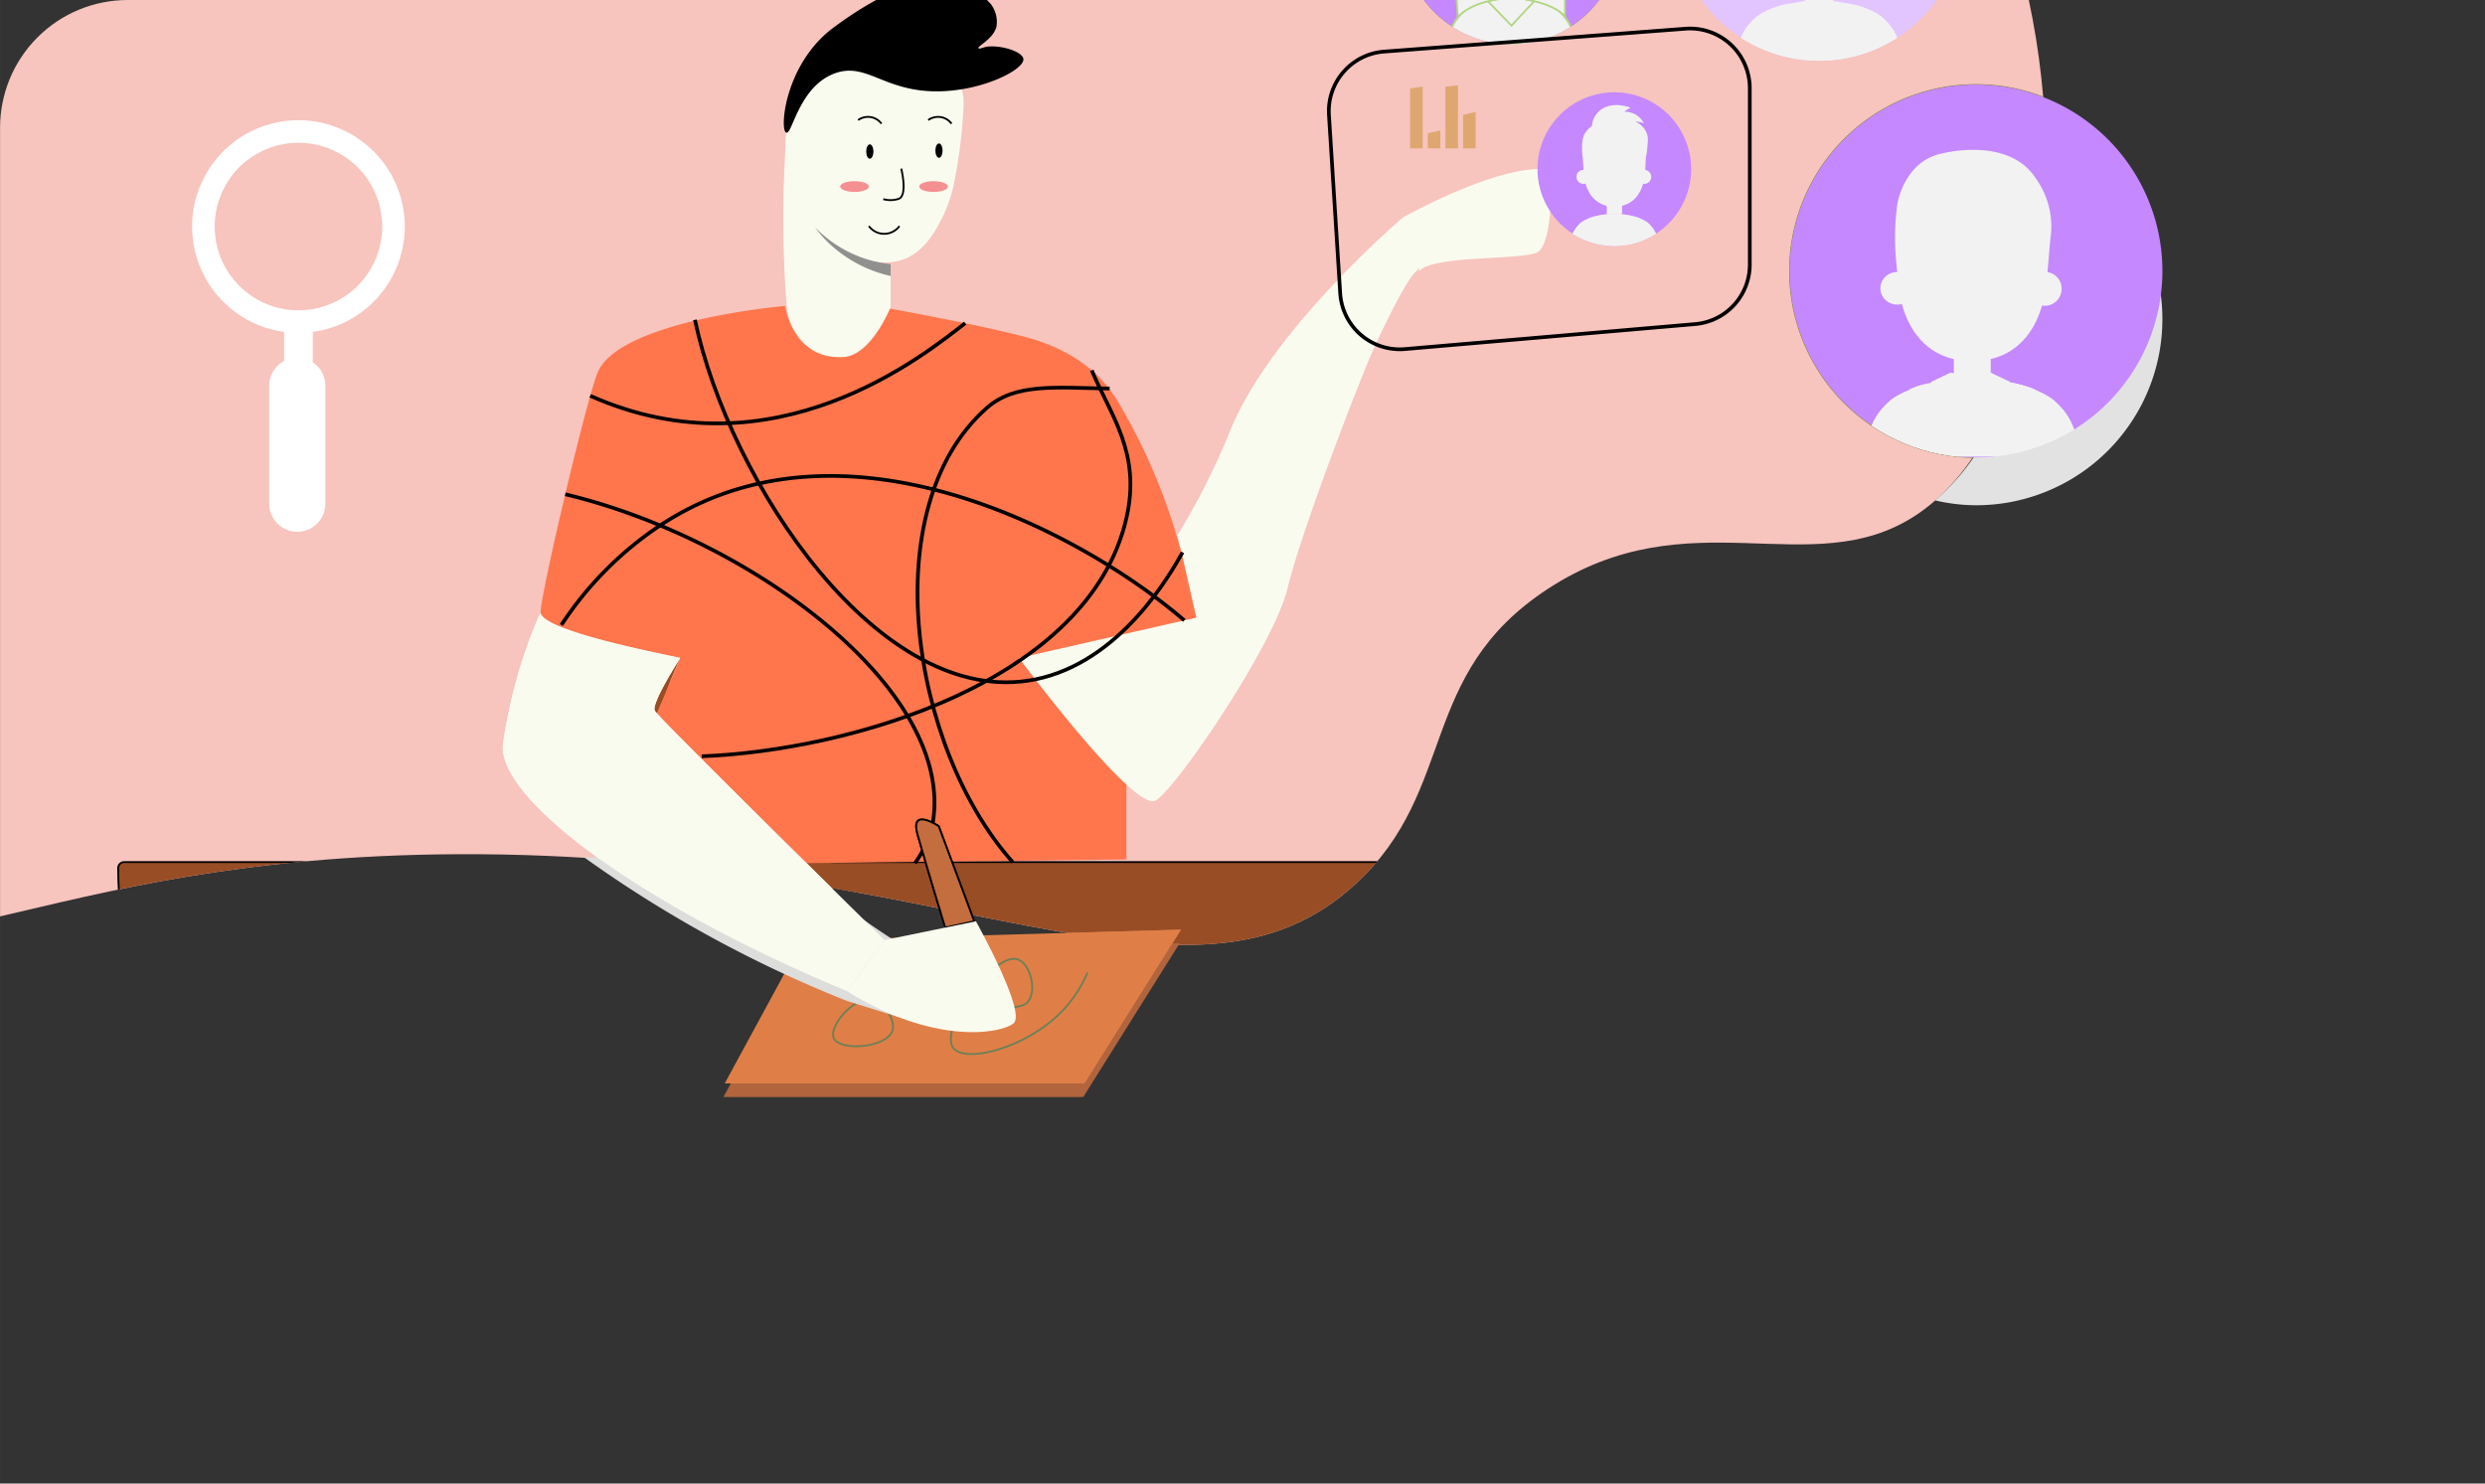 <svg xmlns="http://www.w3.org/2000/svg" xmlns:xlink="http://www.w3.org/1999/xlink" width="67.67mm" height="40.4mm" viewBox="0 0 191.82 114.52">
  <rect x="0" y="0" width="191.82" height="114.52" fill="#333333" stroke="none"/>
  <defs>
    <style>
      .cls-1, .cls-12, .cls-16, .cls-18, .cls-25 {
        fill: none;
      }

      .cls-2 {
        fill: #c588ff;
      }

      .cls-20, .cls-3 {
        fill: #b99552;
      }

      .cls-25, .cls-3 {
        stroke: #7a8637;
        stroke-width: 0.071px;
      }

      .cls-12, .cls-16, .cls-18, .cls-25, .cls-3, .cls-30, .cls-31, .cls-32, .cls-35, .cls-9 {
        stroke-miterlimit: 10;
      }

      .cls-4 {
        fill: #e2c4ff;
      }

      .cls-5 {
        isolation: isolate;
      }

      .cls-6 {
        fill: #fff;
      }

      .cls-7 {
        clip-path: url(#clip-path);
      }

      .cls-8 {
        fill: #f7c4be;
      }

      .cls-13, .cls-9 {
        fill: #984d25;
      }

      .cls-16, .cls-18, .cls-35, .cls-9 {
        stroke: #000;
      }

      .cls-12, .cls-18, .cls-30, .cls-31, .cls-32, .cls-35, .cls-9 {
        stroke-width: 0.142px;
      }

      .cls-10 {
        fill: #df7f47;
      }

      .cls-11 {
        fill: #b2643d;
      }

      .cls-12 {
        stroke: #6c7f57;
      }

      .cls-14 {
        fill: #fafbef;
      }

      .cls-15 {
        fill: #90908f;
      }

      .cls-16 {
        stroke-width: 0.285px;
      }

      .cls-17 {
        fill: #ff764d;
      }

      .cls-19 {
        fill: #f49092;
      }

      .cls-21 {
        clip-path: url(#clip-path-2);
      }

      .cls-22, .cls-23, .cls-30, .cls-31 {
        fill: #f2f2f2;
      }

      .cls-23, .cls-24, .cls-31 {
        mix-blend-mode: multiply;
      }

      .cls-26 {
        clip-path: url(#clip-path-3);
      }

      .cls-27 {
        clip-path: url(#clip-path-4);
      }

      .cls-28 {
        fill: #6d8237;
      }

      .cls-29 {
        clip-path: url(#clip-path-5);
      }

      .cls-30, .cls-31 {
        stroke: #b2d682;
      }

      .cls-32, .cls-33 {
        fill: #dfa770;
      }

      .cls-32 {
        stroke: #dfa770;
      }

      .cls-34 {
        fill: #b6673d;
      }

      .cls-35 {
        fill: #c46d3e;
      }

      .cls-36 {
        fill: #dddddc;
      }

      .cls-37 {
        fill: #e2e2e2;
      }

      .cls-38 {
        clip-path: url(#clip-path-6);
      }

      .cls-39 {
        clip-path: url(#clip-path-7);
      }

      .cls-40 {
        fill: #f8eee4;
      }

      .cls-41 {
        fill: #f79647;
      }

      .cls-42 {
        fill: #125661;
      }

      .cls-43 {
        fill: #2f5a61;
      }

      .cls-44 {
        fill: #233862;
      }

      .cls-45 {
        fill: #72cde0;
      }

      .cls-46 {
        fill: #1c97ac;
      }

      .cls-47 {
        fill: #2bc1de;
      }
    </style>
    <clipPath id="clip-path">
      <path class="cls-1" d="M147.865,39.79c-8.09,5.3-17.45-1.51-28.42,5.69-10.08,6.61-6.9,15.46-14.78,22.73-12.9,11.91-31.5-2.45-69.35-2.27-16.71.08-27.27,2.95-35.31,4.8V9.86A9.854,9.854,0,0,1,9.865,0h146.74C160.005,15.84,156.845,33.9,147.865,39.79Z"/>
    </clipPath>
    <clipPath id="clip-path-2">
      <path class="cls-3" d="M138.143,20.921a14.388,14.388,0,1,0,14.388-14.389A14.388,14.388,0,0,0,138.143,20.921Z"/>
    </clipPath>
    <clipPath id="clip-path-3">
      <path class="cls-4" d="M129.274-6.455A11.143,11.143,0,0,0,140.417,4.688,11.143,11.143,0,0,0,151.56-6.455a11.143,11.143,0,0,0-11.143-11.143A11.143,11.143,0,0,0,129.274-6.455Z"/>
    </clipPath>
    <clipPath id="clip-path-4">
      <path class="cls-2" d="M118.682,13.055a5.93,5.93,0,1,0,5.93-5.93A5.93,5.93,0,0,0,118.682,13.055Z"/>
    </clipPath>
    <clipPath id="clip-path-5">
      <path class="cls-2" d="M108.244-5.032a8.428,8.428,0,0,0,8.429,8.428,8.428,8.428,0,0,0,8.428-8.428,8.428,8.428,0,0,0-8.428-8.429A8.429,8.429,0,0,0,108.244-5.032Z"/>
    </clipPath>
    <clipPath id="clip-path-6">
      <path class="cls-2" d="M138.143,20.921a14.388,14.388,0,1,0,14.388-14.389A14.388,14.388,0,0,0,138.143,20.921Z"/>
    </clipPath>
    <clipPath id="clip-path-7">
      <path class="cls-1" d="M165.41-103.398c-2.89,8.59-14.33,10.31-34.86,18.19-31.54,12.12-30.94,18.2-50.02,24.76-5.89,2.03-47.26,15.6-80.53-.87v-59.18a9.861,9.861,0,0,1,9.86-9.86H153.84C160.61-123.008,168.38-112.198,165.41-103.398Z"/>
    </clipPath>
  </defs>
  <title>cards</title>
  <g class="cls-5">
    <g id="Layer_1" data-name="Layer 1">
      <g>
        <path class="cls-6" d="M11.616,63.725a2.82,2.82,0,0,1-2,.54,1.193,1.193,0,0,0,.12-.22.249.249,0,0,0,.04-.07q1.095-1.965,2.3-3.89a.606.606,0,0,1,.07-.1,1.738,1.738,0,0,1,.11-.18A2.841,2.841,0,0,1,11.616,63.725Z"/>
        <g class="cls-7">
          <g>
            <rect class="cls-8" x="-35.17" y="-28.444" width="229.509" height="122.583" rx="61.291" transform="translate(159.169 65.695) rotate(-180)"/>
            <path class="cls-9" d="M9.123,67.009c0,.759.031,1.512.093,2.255A27.145,27.145,0,0,0,31.368,93.701c.141.025.284.05.425.073a27.258,27.258,0,0,0,4.459.365h86.513a27.11,27.11,0,0,0,27.13-27.13.462.462,0,0,0-.124-.315l-.01-.012a.461.461,0,0,0-.326-.135H9.586a.462.462,0,0,0-.463.463Z"/>
            <rect class="cls-10" x="85.601" y="74.098" width="23.638" height="14.83" transform="translate(194.841 163.027) rotate(-180)"/>
            <polygon class="cls-11" points="83.618 84.684 55.843 84.684 61.844 73.642 91.058 72.813 83.618 84.684"/>
            <polygon class="cls-10" points="83.715 83.636 55.94 83.636 61.941 72.594 91.155 71.765 83.715 83.636"/>
            <path class="cls-12" d="M83.951,75.068a9.813,9.813,0,0,1-1.965,2.987c-2.792,2.884-7.524,4.054-8.41,2.83-1.09-1.507,3.11-7.372,4.952-6.838.936.271,1.535,2.274.865,3.223-.277.392-.963.875-6.838.157-3.78-.462-5.063-.853-6.445,0-1.146.708-2.073,2.094-1.729,2.751.507.968,3.959.705,4.48-.55.439-1.058-1.129-3.001-3.93-4.716"/>
            <g>
              <path class="cls-13" d="M65.993,76.6l2.904-3.941a29.125,29.125,0,0,0-4.753-6.053C59.424,61.94,52.381,56.321,51.321,55.147a1.556,1.556,0,0,1-.158-.187c-.307-.545,1.289-4.072,1.353-4.172h0c-.83-.207-10.786-2.074-10.786-3.526-.437.989-.382,2.465-.913,4.162a40.435,40.435,0,0,0-1.374,6.093C38.97,61.602,49.569,69.751,65.993,76.6"/>
              <path class="cls-14" d="M73.191,5.126a3.925,3.925,0,0,1,1.188,3.016,38.492,38.492,0,0,1-.652,5.565,10.8,10.8,0,0,1-.971,3.051c-.524,1.03-1.398,2.751-3.19,3.328a4.993,4.993,0,0,1-2.635,0,7.555,7.555,0,0,1-4.022-2.08,8.485,8.485,0,0,1-2.08-5.27,9.672,9.672,0,0,1,.555-5.547,7.44,7.44,0,0,1,3.883-4.16c3.053-1.19,6.269.523,7.905,2.08Z"/>
              <path class="cls-14" d="M60.736,9.899c-.199,2.557-.305,5.33-.261,8.29.029,1.961.122,3.833.261,5.607.313,2.424,2.539,4.264,4.603,3.75,2.047-.51,3.41-3.75,3.41-3.75V20.933a9.159,9.159,0,0,1-4.476-2.46,7.981,7.981,0,0,1-.772-.923C62.06,16.049,60.855,13.67,60.736,9.899Z"/>
              <path class="cls-15" d="M62.923,17.55a8.861,8.861,0,0,0,.857,1.025,10.168,10.168,0,0,0,4.969,2.731v-.917A9.46,9.46,0,0,1,62.923,17.55Z"/>
              <path class="cls-16" d="M55.005,45.189s-1.659,5.808-2.489,5.6"/>
              <path class="cls-14" d="M78.651,50.789s5.092,6.87,8.297,9.778c1.037.942,1.877,1.468,2.282,1.215,1.659-1.037,9.126-12.03,10.163-16.386s5.6-16.178,6.637-18.46,2.696-5.6,3.319-6.015-1.037-4.148-1.037-4.148-10.298,8.73-13.409,16.612a54.099,54.099,0,0,1-4.013,7.923c.614,2.676,1.451,6.37,1.451,6.37Z"/>
              <path class="cls-14" d="M108.311,16.773s6.637-3.733,10.578-3.733,4.771-.415,4.771-.415,1.037,1.452-3.941,2.489c0,0,0,3.733-1.037,4.356s-8.089.207-9.126,1.452"/>
              <path class="cls-14" d="M65.376,76.508l2.904-3.941s-2.537-2.495-5.691-5.613c-4.721-4.667-10.825-10.725-11.885-11.899a1.556,1.556,0,0,1-.158-.187c-.307-.545,1.904-3.978,1.968-4.078l.002-.002c-.83-.207-10.786-2.074-10.786-3.526a38.468,38.468,0,0,0-1.53,4.071,40.435,40.435,0,0,0-1.374,6.093c-.474,4.084,10.124,12.233,26.549,19.082"/>
              <path class="cls-17" d="M52.517,50.789l-.002.002L50.704,55.055c1.06,1.174,6.838,6.906,11.559,11.573l24.685-.283v-5.779c-3.205-2.908-8.297-9.778-8.297-9.778l13.689-3.111s-.444-1.983-1.058-4.659a45.601,45.601,0,0,0-4.502-11.18c-.622-1.037-2.083-4.402-7.821-5.875-3.468-.891-8.813-1.873-10.265-2.139h0s-1.446,3.593-3.526,3.733c-4.012.272-4.563-3.941-4.563-3.941s-12.575,1.071-14.435,5.051c-.785,1.681-4.44,17.142-4.44,18.594S51.687,50.581,52.517,50.789Z"/>
              <path class="cls-14" d="M65.376,76.508l2.904-3.941,7.052-1.452s3.941,7.052,2.904,7.882S72.014,80.657,65.376,76.508Z"/>
              <path class="cls-18" d="M69.568,13.014s.555,2.219-.277,2.358a2.072,2.072,0,0,1-1.109,0"/>
              <ellipse cx="72.48" cy="11.627" rx="0.277" ry="0.555"/>
              <ellipse cx="67.141" cy="11.697" rx="0.277" ry="0.555"/>
              <path class="cls-18" d="M69.429,17.452a1.462,1.462,0,0,1-2.358,0"/>
              <path class="cls-18" d="M73.451,9.547a1.297,1.297,0,0,0-1.803-.277"/>
              <path class="cls-18" d="M68.042,9.547a1.297,1.297,0,0,0-1.803-.277"/>
              <ellipse class="cls-19" cx="72.064" cy="14.401" rx="1.109" ry="0.416"/>
              <ellipse class="cls-19" cx="65.962" cy="14.401" rx="1.109" ry="0.416"/>
              <path d="M64.437,5.664c2.422-.884,3.752,1.349,7.766,1.387,3.546.033,6.875-1.669,6.795-2.496-.05-.516-1.462-1.027-2.635-.971-.432.021-.755.245-.832.139-.114-.158,1.133-.689,1.387-1.664A2.271,2.271,0,0,0,76.464.292a6.164,6.164,0,0,0-3.334-1.885s-2.957-.589-8.693,3.651c-.181.134-.406.298-.693.555-3.211,2.86-3.559,7.436-3.051,7.627C61.156,10.415,61.668,6.675,64.437,5.664Z"/>
              <path class="cls-16" d="M70.628,66.628a8.026,8.026,0,0,0,1.385-3.187C73.65,53.262,58.022,41.589,43.632,38.155"/>
              <path class="cls-16" d="M91.415,47.887c-7.769-6.685-26.348-16.759-40.558-7.262a26.963,26.963,0,0,0-7.527,7.625"/>
              <path class="cls-16" d="M85.651,29.992c-4.189-.056-7.273-.448-9.489,1.508-8.694,7.675-5.86,26.213,2.005,35.048"/>
              <path class="cls-16" d="M53.641,24.688c2.636,12.49,14.295,30.149,26.255,27.76,6.61-1.32,10.481-8.199,11.387-9.809"/>
              <path class="cls-16" d="M45.562,30.553c14.221,6.332,25.873-3.23,28.943-5.609"/>
              <path class="cls-16" d="M54.163,58.381c11.453-.442,29.883-5.747,32.785-18.377,1.164-5.068-1.231-7.947-2.674-11.416"/>
            </g>
            <g>
              <path class="cls-20" d="M138.143,20.921a14.388,14.388,0,1,0,14.388-14.389A14.388,14.388,0,0,0,138.143,20.921Z"/>
              <g class="cls-21">
                <g>
                  <rect class="cls-22" x="150.818" y="27.655" width="2.831" height="1.683"/>
                  <path class="cls-23" d="M151.856,29.113a1.489,1.489,0,0,0,1.166-1.214.589.589,0,0,0-.024-.245h.651v1.683H150.818v-.211A1.915,1.915,0,0,0,151.856,29.113Z"/>
                  <g>
                    <ellipse class="cls-22" cx="146.453" cy="22.254" rx="1.305" ry="1.26"/>
                    <g class="cls-24">
                      <path class="cls-22" d="M146.284,21.552a.524.524,0,0,0-.087-.003.721.721,0,0,0-.232.046.562.562,0,0,0-.277.212c-.018.028-.032.06-.049.091-.012.032-.021.066-.03.101l-.011.105c0,.035.002.069.004.103a.862.862,0,0,0,.042.197.831.831,0,0,0,.081.177.647.647,0,0,0,.245.243.514.514,0,0,0,.125.052.643.643,0,0,0,.103.017c.056.002.087 0.0.087 0s-.029-.011-.08-.033c-.026-.01-.053-.028-.085-.044a.786.786,0,0,1-.096-.072.59.59,0,0,1-.092-.102.777.777,0,0,1-.077-.132,1.04,1.04,0,0,1-.055-.154.761.761,0,0,1-.029-.168l-.007-.083.007-.079c.006-.024.011-.05.016-.075.011-.023.017-.047.029-.068a.564.564,0,0,1,.193-.203,1.226,1.226,0,0,1,.194-.099C146.253,21.562,146.284,21.552,146.284,21.552Z"/>
                    </g>
                    <path class="cls-23" d="M146.116,22.316a.213.213,0,1,0,.211-.244A.229.229,0,0,0,146.116,22.316Z"/>
                  </g>
                  <g>
                    <path class="cls-22" d="M159.139,22.254a1.305,1.305,0,1,1-1.304-1.26A1.284,1.284,0,0,1,159.139,22.254Z"/>
                    <g class="cls-24">
                      <path class="cls-22" d="M158.003,21.552a.548.548,0,0,1,.088-.003.724.724,0,0,1,.23.046.56.56,0,0,1,.277.212,1.014,1.014,0,0,1,.049.091c.011.032.021.066.03.101l.01.105c0,.035-.002.069-.004.103a.883.883,0,0,1-.041.197.87.87,0,0,1-.08.177.657.657,0,0,1-.246.243.519.519,0,0,1-.126.052.627.627,0,0,1-.101.017c-.057.002-.088 0-.088 0s.029-.011.079-.033c.026-.01.053-.028.085-.044a.82.82,0,0,0,.096-.072.706.706,0,0,0,.168-.234.998.998,0,0,0,.057-.154.786.786,0,0,0,.029-.168l.006-.083-.006-.079c-.006-.024-.011-.05-.017-.075a.64.64,0,0,0-.029-.068.564.564,0,0,0-.193-.203,1.164,1.164,0,0,0-.195-.099C158.034,21.562,158.003,21.552,158.003,21.552Z"/>
                    </g>
                    <path class="cls-23" d="M158.171,22.316a.214.214,0,1,1-.212-.244A.229.229,0,0,1,158.171,22.316Z"/>
                  </g>
                  <path class="cls-22" d="M146.453,20.592c0,4.282,2.008,7.287,5.78,7.287,3.771,0,5.78-3.006,5.78-7.287,0-4.281-2.085-7.752-5.857-7.752C148.385,12.84,146.453,16.311,146.453,20.592Z"/>
                  <path class="cls-22" d="M153.591,29.269s3.59.474,4.881,1.591c1.316,1.138,1.705,2.122,2.178,4.37H143.816c.474-2.248.862-3.233,2.178-4.37,1.291-1.117,4.881-1.591,4.881-1.591Z"/>
                  <path class="cls-22" d="M154.676,29.454a8.452,8.452,0,0,1,3.796,1.407c1.316,1.138,1.705,2.122,2.178,4.37H143.816c.474-2.248.856-3.24,2.178-4.37a9.356,9.356,0,0,1,3.542-1.355l1.339-.236h2.716Z"/>
                  <g>
                    <path class="cls-22" d="M152.905,31.455a.227.227,0,0,0-.048-.048.66.66,0,0,1,.048.048l.463,3.776H151.097l.463-3.776-.313-1.298a.582.582,0,0,1-.03-.615.679.679,0,0,1,.423-.315,3.38,3.38,0,0,1,.862-.03.748.748,0,0,1,.667.246.57.57,0,0,1,.048.714Z"/>
                    <path class="cls-23" d="M152.957,31.254s-.941-.44-1.393.201a1.498,1.498,0,0,1,1.344,0Z"/>
                  </g>
                  <path class="cls-22" d="M154.676,29.454a8.452,8.452,0,0,1,3.796,1.407c1.316,1.138,1.705,2.122,2.178,4.37H143.816c.474-2.248.856-3.24,2.178-4.37a9.356,9.356,0,0,1,3.542-1.355l2.698,5.572Z"/>
                  <path class="cls-22" d="M154.642,29.492,152.233,35.077l2.561-1.656-.576-.989,2.865-2.367A8.24,8.24,0,0,0,154.642,29.492Z"/>
                  <path class="cls-22" d="M149.536,29.505l2.697,5.572-2.562-1.656.577-.989L147.381,30.065A5.976,5.976,0,0,1,149.536,29.505Z"/>
                  <polygon class="cls-23" points="155.18 29.502 153.011 31.012 153.193 30.257 155.18 29.502"/>
                  <polygon class="cls-23" points="149.081 29.528 151.456 31.044 151.249 30.163 149.081 29.528"/>
                  <g>
                    <polygon class="cls-22" points="153.649 28.77 155.18 29.502 153.368 30.584 152.101 29.185 153.649 28.77"/>
                    <path class="cls-23" d="M153.671,29.308a1.106,1.106,0,0,0-.801-.329l.779-.209,1.531.731-1.368.817A.813.813,0,0,0,153.671,29.308Z"/>
                  </g>
                  <g>
                    <polygon class="cls-22" points="150.582 28.77 149.051 29.502 150.862 30.584 152.129 29.185 150.582 28.77"/>
                    <path class="cls-23" d="M150.56,29.308a1.101,1.101,0,0,1,.801-.329l-.779-.209-1.53.731,1.366.817A.815.815,0,0,1,150.56,29.308Z"/>
                  </g>
                  <path class="cls-22" d="M157.995,21.635l-.585.585-.113-4.714a2.493,2.493,0,0,0-2.639-2.448,6.629,6.629,0,0,1-4.852.192,2.315,2.315,0,0,0-2.717,2.141l.019,4.925L146.487,21.549l-.034-.64a19.115,19.115,0,0,1,0-5.129s.489-3.378,3.543-3.952c0,0,4.986-1.283,7.088,1.856a6.362,6.362,0,0,1,1.181,4.804Z"/>
                </g>
              </g>
              <path class="cls-25" d="M138.143,20.921a14.388,14.388,0,1,0,14.388-14.389A14.388,14.388,0,0,0,138.143,20.921Z"/>
            </g>
            <g>
              <path class="cls-4" d="M129.274-6.455A11.143,11.143,0,0,0,140.417,4.688,11.143,11.143,0,0,0,151.56-6.455a11.143,11.143,0,0,0-11.143-11.143A11.143,11.143,0,0,0,129.274-6.455Z"/>
              <g class="cls-26">
                <g>
                  <rect class="cls-22" x="139.321" y="-1.179" width="2.192" height="1.304"/>
                  <path class="cls-22" d="M141.47.07s2.779.367,3.779,1.233c1.019.881,1.32,1.643,1.687,3.385H133.898c.367-1.742.668-2.504,1.687-3.385 1-.865,3.78-1.233,3.78-1.233Z"/>
                  <path class="cls-22" d="M142.538.26A5.719,5.719,0,0,1,145.249,1.303c1.019.881,1.32,1.643,1.687,3.385H133.898c.367-1.742.668-2.504,1.687-3.385A5.694,5.694,0,0,1,138.289.262l2.128,2.117Z"/>
                </g>
              </g>
            </g>
            <g>
              <path class="cls-2" d="M118.682,13.055a5.93,5.93,0,1,0,5.93-5.93A5.93,5.93,0,0,0,118.682,13.055Z"/>
              <g class="cls-27">
                <g>
                  <rect class="cls-22" x="124.029" y="15.863" width="1.167" height="0.693"/>
                  <path class="cls-23" d="M125.128,16.38a.793.793,0,0,0-.51-.23c-.166-.013-.451.023-.54-.15a.198.198,0,0,0-.05-.064v-.074h1.167v.599A.605.605,0,0,0,125.128,16.38Z"/>
                  <g>
                    <path class="cls-22" d="M121.692,13.636a.538.538,0,1,0,.538-.519A.529.529,0,0,0,121.692,13.636Z"/>
                    <g class="cls-24">
                      <path class="cls-22" d="M122.161,13.347a.21.21,0,0,0-.036-.001.299.299,0,0,0-.095.019.236.236,0,0,0-.115.088c-.008.011-.013.024-.02.037-.005.013-.009.027-.013.041l-.004.043c-0.0.014.001.029.001.043a.395.395,0,0,0,.017.081.336.336,0,0,0,.033.073.268.268,0,0,0,.101.1.228.228,0,0,0,.052.021.304.304,0,0,0,.042.007c.023.001.036 0.0.036 0l-.033-.014c-.01-.004-.021-.012-.035-.018a.273.273,0,0,1-.039-.03.257.257,0,0,1-.038-.042.348.348,0,0,1-.032-.054.427.427,0,0,1-.023-.064.289.289,0,0,1-.012-.069l-.003-.034.002-.033.007-.031a.241.241,0,0,1,.012-.029.231.231,0,0,1,.08-.083.511.511,0,0,1,.08-.041C122.148,13.351,122.161,13.347,122.161,13.347Z"/>
                    </g>
                    <path class="cls-23" d="M122.091,13.662a.088.088,0,1,0,.174,0,.088.088,0,1,0-.174,0Z"/>
                  </g>
                  <g>
                    <path class="cls-22" d="M127.459,13.636a.538.538,0,1,1-.538-.519A.529.529,0,0,1,127.459,13.636Z"/>
                    <g class="cls-24">
                      <path class="cls-22" d="M126.99,13.347a.214.214,0,0,1,.036-.001.302.302,0,0,1,.095.019.236.236,0,0,1,.114.088.36.36,0,0,1,.02.037c.005.013.009.027.013.041l.004.043c0,.014-.001.029-.002.043a.384.384,0,0,1-.017.081.361.361,0,0,1-.033.073.271.271,0,0,1-.101.1.236.236,0,0,1-.052.021.326.326,0,0,1-.042.007c-.023.001-.036 0-.036 0l.033-.014c.01-.004.022-.012.035-.018a.303.303,0,0,0,.039-.03.291.291,0,0,0,.038-.042.323.323,0,0,0,.032-.054.469.469,0,0,0,.023-.064.317.317,0,0,0,.012-.069l.003-.034-.002-.033-.007-.031c-.004-.01-.007-.02-.012-.029a.235.235,0,0,0-.08-.083.49.49,0,0,0-.08-.041C127.003,13.351,126.99,13.347,126.99,13.347Z"/>
                    </g>
                    <path class="cls-23" d="M127.059,13.662a.088.088,0,1,1-.087-.101A.094.094,0,0,1,127.059,13.662Z"/>
                  </g>
                  <path class="cls-22" d="M122.23,12.951c0,1.765.828,3.003,2.382,3.003s2.383-1.239,2.383-3.003-.86-3.195-2.414-3.195S122.23,11.187,122.23,12.951Z"/>
                  <path class="cls-22" d="M125.172,16.527a5.24,5.24,0,0,1,2.011.656,2.699,2.699,0,0,1,.898,1.801h-6.938a2.695,2.695,0,0,1,.898-1.801,5.236,5.236,0,0,1,2.011-.656Z"/>
                  <path class="cls-22" d="M123.479,16.63a3.029,3.029,0,0,0-1.438.554,2.695,2.695,0,0,0-.898,1.801h6.938a2.699,2.699,0,0,0-.898-1.801,3.047,3.047,0,0,0-1.442-.555,1.137,1.137,0,1,1-2.262.001Z"/>
                  <path class="cls-22" d="M125.553,16.591a.181.181,0,0,0-.001.066,1.056,1.056,0,0,1-.195.756.996.996,0,0,1-.796.281h-.009a.96.96,0,0,1-.642-.251,1.156,1.156,0,0,1-.244-.853l-.379.067a1.38,1.38,0,0,0,.358,1.055,1.33,1.33,0,0,0,.902.359c.015,0,.021-0.0.03,0a1.339,1.339,0,0,0,1.068-.414,1.396,1.396,0,0,0,.287-1.001Z"/>
                  <path class="cls-22" d="M127.059,11.981l-.086,1.44-.21.059c.185-2.324-1.04-2.857-1.04-2.857l-.342-1.455a1.708,1.708,0,0,1,1.504.83S127.273,10.392,127.059,11.981Z"/>
                  <path class="cls-22" d="M127.048,12.167s.01-.045.024-.125c.012-.08.034-.193.051-.33.018-.137.036-.297.051-.468.007-.086.016-.174.02-.264l.008-.136.002-.034c.001-.028-0-.027-0-.042l-.002-.069a1.325,1.325,0,0,0-.048-.289.777.777,0,0,0-.045-.135,1.02,1.02,0,0,0-.057-.126,1.308,1.308,0,0,0-.136-.22,1.37,1.37,0,0,0-.149-.175,1.74,1.74,0,0,0-.261-.217.874.874,0,0,0-.11-.065s.033.033.086.093a2.549,2.549,0,0,1,.202.259,2.125,2.125,0,0,1,.114.182,1.774,1.774,0,0,1,.103.213,1.432,1.432,0,0,1,.077.237.759.759,0,0,1,.024.123.795.795,0,0,1,.012.128l.004.069c0.0.008.002.031.001.026l-.001.034-.005.136c-.004.09-.003.179-.004.265-.001.172.001.333.007.471.004.138.016.253.02.333C127.042,12.121,127.048,12.167,127.048,12.167Z"/>
                  <path class="cls-22" d="M122.183,12.263l.086,1.44.21.059c-.213-3.1.942-3.152.942-3.152l.44-1.159a1.708,1.708,0,0,0-1.505.831S121.969,10.675,122.183,12.263Z"/>
                  <path class="cls-22" d="M125.707,10.615a3.573,3.573,0,0,0-2.718.178l-.105-1.064s.27-2.077,2.981-1.415a1.99,1.99,0,0,0-.484.315,1.618,1.618,0,0,1,1.504.878,2.61,2.61,0,0,0-1.273-.084S126.464,9.984,125.707,10.615Z"/>
                  <path class="cls-22" d="M122.885,9.729a1.573,1.573,0,0,1,.053-.153,2.112,2.112,0,0,1,.187-.374,2.618,2.618,0,0,1,.157-.226,2.08,2.08,0,0,1,.212-.217,1.827,1.827,0,0,1,.258-.192,1.226,1.226,0,0,1,.146-.077.931.931,0,0,1,.152-.068,1.909,1.909,0,0,1,.32-.094,2.15,2.15,0,0,1,.323-.05c.107-.004.21-.021.309-.019.099.004.192.006.28.007.174.002.319.028.422.035.102.01.162.013.162.013s-.056-.019-.155-.049l-.18-.052a1.273,1.273,0,0,0-.237-.054c-.088-.014-.185-.028-.287-.041a2.914,2.914,0,0,0-.325-.006,1.828,1.828,0,0,0-.349.038,2.046,2.046,0,0,0-.352.097,1.072,1.072,0,0,0-.167.078,1.388,1.388,0,0,0-.16.089,1.661,1.661,0,0,0-.275.226,1.696,1.696,0,0,0-.211.254,1.834,1.834,0,0,0-.14.258,1.496,1.496,0,0,0-.084.231c-.019.071-.034.132-.043.183A.899.899,0,0,0,122.885,9.729Z"/>
                </g>
              </g>
            </g>
            <g>
              <path class="cls-28" d="M108.244-5.033a8.429,8.429,0,0,0,8.429,8.429,8.428,8.428,0,0,0,8.428-8.429,8.428,8.428,0,0,0-8.428-8.428A8.428,8.428,0,0,0,108.244-5.033Z"/>
              <g>
                <path class="cls-2" d="M108.244-5.032a8.428,8.428,0,0,0,8.429,8.428,8.428,8.428,0,0,0,8.428-8.428,8.428,8.428,0,0,0-8.428-8.429A8.429,8.429,0,0,0,108.244-5.032Z"/>
                <g class="cls-29">
                  <g>
                    <rect class="cls-30" x="115.844" y="-1.042" width="1.658" height="0.986"/>
                    <path class="cls-31" d="M117.407-.305a1.126,1.126,0,0,0-.725-.327c-.237-.018-.641.033-.767-.214a.277.277,0,0,0-.071-.09v-.105h1.658v.852A.87.87,0,0,0,117.407-.305Z"/>
                    <path class="cls-30" d="M117.468-.097a7.448,7.448,0,0,1,2.859.932,3.835,3.835,0,0,1,1.276,2.561h-9.861a3.836,3.836,0,0,1,1.275-2.561,7.451,7.451,0,0,1,2.859-.932Z"/>
                    <path class="cls-30" d="M114.856.094a4.797,4.797,0,0,0-1.839.741,3.836,3.836,0,0,0-1.275,2.561H121.603a3.835,3.835,0,0,0-1.276-2.561A4.904,4.904,0,0,0,118.434.082l-1.761,1.899Z"/>
                    <path class="cls-30" d="M117.827-9.802s2.427.082,2.891,3.918c0,0,.091,3.294.091,7.19,0,0-.555-.973-3.307-1.398v-.91s2.295-.403,2.265-3.404c0,0-.015-3.463-1.777-4.12Z"/>
                    <path class="cls-30" d="M115.518-9.802s-2.756-.139-3.221,3.696c0,0-.053,3.404.225,7.451,0,0,.764-1.091,3.321-1.437v-.91s-2.294-.403-2.264-3.404c0,0,.015-3.463,1.776-4.12Z"/>
                  </g>
                </g>
              </g>
            </g>
            <g>
              <path class="cls-6" d="M14.83,17.488a8.208,8.208,0,1,0,8.208-8.208A8.207,8.207,0,0,0,14.83,17.488Zm1.743,0a6.465,6.465,0,1,1,6.464,6.465A6.465,6.465,0,0,1,16.573,17.488Z"/>
              <rect class="cls-6" x="21.93" y="24.336" width="2.217" height="4.181"/>
              <path class="cls-6" d="M20.784,38.89a2.166,2.166,0,0,0,2.166,2.165h0a2.166,2.166,0,0,0,2.165-2.165V29.77a2.166,2.166,0,0,0-2.165-2.166h0a2.166,2.166,0,0,0-2.166,2.166Z"/>
            </g>
            <path class="cls-32" d="M130.822,77.323V89.949h6.434a27.222,27.222,0,0,0,10.609-12.625Z"/>
            <path class="cls-33" d="M31.368,79.308V93.701c.141.025.284.05.425.073a27.258,27.258,0,0,0,4.459.365H55.005V79.308Z"/>
            <path class="cls-20" d="M12.064,79.308A27.194,27.194,0,0,0,31.368,93.701c.141.025.284.05.425.073V79.308Z"/>
            <rect class="cls-10" x="22.387" y="69.263" width="16.01" height="10.045" transform="translate(60.784 148.571) rotate(-180)"/>
            <path class="cls-34" d="M9.216,69.263a26.957,26.957,0,0,0,2.848,10.045H22.35V69.263Z"/>
            <path class="cls-16" d="M130.854,25.017l-22.406,1.929a4.61,4.61,0,0,1-4.996-4.303l-.869-13.774A4.61,4.61,0,0,1,106.834,3.983l23.275-1.768a4.61,4.61,0,0,1,4.959,4.597V20.424A4.61,4.61,0,0,1,130.854,25.017Z"/>
            <path class="cls-35" d="M75.2,71.115l-2.739-7.339s-2.24-1.513-1.637.629,2.136,7.199,2.136,7.199Z"/>
            <polygon class="cls-33" points="112.936 11.451 113.905 11.451 113.905 8.64 112.936 8.866 112.936 11.451"/>
            <polygon class="cls-33" points="111.574 11.451 112.544 11.451 112.544 6.589 111.574 6.686 111.574 11.451"/>
            <polygon class="cls-33" points="110.213 11.451 111.182 11.451 111.182 10.077 110.213 10.285 110.213 11.451"/>
            <polygon class="cls-33" points="108.851 11.451 109.821 11.451 109.821 6.686 108.851 6.827 108.851 11.451"/>
          </g>
        </g>
        <polygon class="cls-11" points="83.618 84.684 55.843 84.684 61.844 73.642 91.058 72.813 83.618 84.684"/>
        <polygon class="cls-10" points="83.715 83.636 55.94 83.636 61.941 72.594 91.155 71.765 83.715 83.636"/>
        <path class="cls-12" d="M83.951,75.068a9.813,9.813,0,0,1-1.965,2.987c-2.792,2.884-7.524,4.054-8.41,2.83-1.09-1.507,3.11-7.372,4.952-6.838.936.271,1.535,2.274.865,3.223-.277.392-.963.875-6.838.157-3.78-.462-5.063-.853-6.445,0-1.146.708-2.073,2.094-1.729,2.751.507.968,3.959.705,4.48-.55.439-1.058-1.129-3.001-3.93-4.716"/>
        <path class="cls-35" d="M75.2,71.115l-2.739-7.339s-2.24-1.513-1.637.629,2.136,7.199,2.136,7.199Z"/>
        <path class="cls-36" d="M62.589,67.713c-4.294-4.245-9.721-9.63-11.466-11.454a16.6,16.6,0,0,1-2.545,5.962v3.956H45.083A95.303,95.303,0,0,0,65.376,77.266l3.893,1.213,2.904-3.941S65.743,70.83,62.589,67.713Z"/>
        <path class="cls-14" d="M65.376,76.508l2.904-3.941s-2.537-2.495-5.691-5.613c-4.721-4.667-10.825-10.725-11.885-11.899a1.556,1.556,0,0,1-.158-.187c-.307-.545,1.904-3.978,1.968-4.078l.002-.002c-.83-.207-10.786-2.074-10.786-3.526a38.468,38.468,0,0,0-1.53,4.071,40.435,40.435,0,0,0-1.374,6.093c-.474,4.084,10.124,12.233,26.549,19.082"/>
        <path class="cls-14" d="M65.376,76.508l2.904-3.941,7.052-1.452s3.941,7.052,2.904,7.882S72.014,80.657,65.376,76.508Z"/>
        <path class="cls-37" d="M157.442,11.126a24.513,24.513,0,0,1-.514,5.267,58.437,58.437,0,0,1-1.456,5.692c.076.575.131,1.156.157,1.744a15.028,15.028,0,0,1-.42,4.18v0l-0.0 0-0.0 0v0l-0.0 0a17.317,17.317,0,0,1-5.836,10.617h0l-0.0 0a14.012,14.012,0,0,0,3.157.376,14.369,14.369,0,0,0,4.912-27.879Z"/>
        <g>
          <path class="cls-2" d="M138.143,20.921a14.388,14.388,0,1,0,14.388-14.389A14.388,14.388,0,0,0,138.143,20.921Z"/>
          <g class="cls-38">
            <g>
              <rect class="cls-22" x="150.818" y="27.655" width="2.831" height="1.683"/>
              <path class="cls-23" d="M151.856,29.113a1.489,1.489,0,0,0,1.166-1.214.589.589,0,0,0-.024-.245h.651v1.683H150.818v-.211A1.915,1.915,0,0,0,151.856,29.113Z"/>
              <g>
                <ellipse class="cls-22" cx="146.453" cy="22.254" rx="1.305" ry="1.26"/>
                <g class="cls-24">
                  <path class="cls-22" d="M146.284,21.552a.524.524,0,0,0-.087-.003.721.721,0,0,0-.232.046.562.562,0,0,0-.277.212c-.018.028-.032.06-.049.091-.012.032-.021.066-.03.101l-.011.105c0,.035.002.069.004.103a.862.862,0,0,0,.042.197.831.831,0,0,0,.081.177.647.647,0,0,0,.245.243.514.514,0,0,0,.125.052.643.643,0,0,0,.103.017c.056.002.087 0.0.087 0s-.029-.011-.08-.033c-.026-.01-.053-.028-.085-.044a.786.786,0,0,1-.096-.072.59.59,0,0,1-.092-.102.777.777,0,0,1-.077-.132,1.04,1.04,0,0,1-.055-.154.761.761,0,0,1-.029-.168l-.007-.083.007-.079c.006-.024.011-.05.016-.075.011-.023.017-.047.029-.068a.564.564,0,0,1,.193-.203,1.226,1.226,0,0,1,.194-.099C146.253,21.562,146.284,21.552,146.284,21.552Z"/>
                </g>
                <path class="cls-23" d="M146.116,22.316a.213.213,0,1,0,.211-.244A.229.229,0,0,0,146.116,22.316Z"/>
              </g>
              <g>
                <path class="cls-22" d="M159.139,22.254a1.305,1.305,0,1,1-1.304-1.26A1.284,1.284,0,0,1,159.139,22.254Z"/>
                <g class="cls-24">
                  <path class="cls-22" d="M158.003,21.552a.548.548,0,0,1,.088-.003.724.724,0,0,1,.23.046.56.56,0,0,1,.277.212,1.014,1.014,0,0,1,.049.091c.011.032.021.066.03.101l.01.105c0,.035-.002.069-.004.103a.883.883,0,0,1-.041.197.87.87,0,0,1-.08.177.657.657,0,0,1-.246.243.519.519,0,0,1-.126.052.627.627,0,0,1-.101.017c-.057.002-.088 0-.088 0s.029-.011.079-.033c.026-.01.053-.028.085-.044a.82.82,0,0,0,.096-.072.706.706,0,0,0,.168-.234.998.998,0,0,0,.057-.154.786.786,0,0,0,.029-.168l.006-.083-.006-.079c-.006-.024-.011-.05-.017-.075a.64.64,0,0,0-.029-.068.564.564,0,0,0-.193-.203,1.164,1.164,0,0,0-.195-.099C158.034,21.562,158.003,21.552,158.003,21.552Z"/>
                </g>
                <path class="cls-23" d="M158.171,22.316a.214.214,0,1,1-.212-.244A.229.229,0,0,1,158.171,22.316Z"/>
              </g>
              <path class="cls-22" d="M146.453,20.592c0,4.282,2.008,7.287,5.78,7.287,3.771,0,5.78-3.006,5.78-7.287,0-4.281-2.085-7.752-5.857-7.752C148.385,12.84,146.453,16.311,146.453,20.592Z"/>
              <path class="cls-22" d="M153.591,29.269s3.59.474,4.881,1.591c1.316,1.138,1.705,2.122,2.178,4.37H143.816c.474-2.248.862-3.233,2.178-4.37,1.291-1.117,4.881-1.591,4.881-1.591Z"/>
              <path class="cls-22" d="M154.676,29.454a8.452,8.452,0,0,1,3.796,1.407c1.316,1.138,1.705,2.122,2.178,4.37H143.816c.474-2.248.856-3.24,2.178-4.37a9.356,9.356,0,0,1,3.542-1.355l1.339-.236h2.716Z"/>
              <g>
                <path class="cls-22" d="M152.905,31.455a.227.227,0,0,0-.048-.048.66.66,0,0,1,.048.048l.463,3.776H151.097l.463-3.776-.313-1.298a.582.582,0,0,1-.03-.615.679.679,0,0,1,.423-.315,3.38,3.38,0,0,1,.862-.03.748.748,0,0,1,.667.246.57.57,0,0,1,.048.714Z"/>
                <path class="cls-23" d="M152.957,31.254s-.941-.44-1.393.201a1.498,1.498,0,0,1,1.344,0Z"/>
              </g>
              <path class="cls-22" d="M154.676,29.454a8.452,8.452,0,0,1,3.796,1.407c1.316,1.138,1.705,2.122,2.178,4.37H143.816c.474-2.248.856-3.24,2.178-4.37a9.356,9.356,0,0,1,3.542-1.355l2.698,5.572Z"/>
              <path class="cls-22" d="M154.642,29.492,152.233,35.077l2.561-1.656-.576-.989,2.865-2.367A8.24,8.24,0,0,0,154.642,29.492Z"/>
              <path class="cls-22" d="M149.536,29.505l2.697,5.572-2.562-1.656.577-.989L147.381,30.065A5.976,5.976,0,0,1,149.536,29.505Z"/>
              <polygon class="cls-23" points="155.18 29.502 153.011 31.012 153.193 30.257 155.18 29.502"/>
              <polygon class="cls-23" points="149.081 29.528 151.456 31.044 151.249 30.163 149.081 29.528"/>
              <g>
                <polygon class="cls-22" points="153.649 28.77 155.18 29.502 153.368 30.584 152.101 29.185 153.649 28.77"/>
                <path class="cls-23" d="M153.671,29.308a1.106,1.106,0,0,0-.801-.329l.779-.209,1.531.731-1.368.817A.813.813,0,0,0,153.671,29.308Z"/>
              </g>
              <g>
                <polygon class="cls-22" points="150.582 28.77 149.051 29.502 150.862 30.584 152.129 29.185 150.582 28.77"/>
                <path class="cls-23" d="M150.56,29.308a1.101,1.101,0,0,1,.801-.329l-.779-.209-1.53.731,1.366.817A.815.815,0,0,1,150.56,29.308Z"/>
              </g>
              <path class="cls-22" d="M157.995,21.635l-.585.585-.113-4.714a2.493,2.493,0,0,0-2.639-2.448,6.629,6.629,0,0,1-4.852.192,2.315,2.315,0,0,0-2.717,2.141l.019,4.925L146.487,21.549l-.034-.64a19.115,19.115,0,0,1,0-5.129s.489-3.378,3.543-3.952c0,0,4.986-1.283,7.088,1.856a6.362,6.362,0,0,1,1.181,4.804Z"/>
            </g>
          </g>
        </g>
      </g>
      <g class="cls-39">
        <g>
          <path class="cls-40" d="M41.887-144.706H133.615a84.683,84.683,0,0,1,84.683,84.683v0a84.683,84.683,0,0,1-84.683,84.683H41.887A84.683,84.683,0,0,1-42.796-60.023v-0A84.683,84.683,0,0,1,41.887-144.706Z"/>
          <g id="man">
            <g>
              <path class="cls-41" d="M69.773.361c3.356.818,6.743,1.597,10.046,2.615,1.013-12.861,1.799-22.67,1.799-22.67L52.141-21.518s.421,7.797,1.026,18.44C58.759-2.249,64.293-.976,69.773.361Z"/>
              <path class="cls-42" d="M69.773.361c3.356.818,6.743,1.597,10.046,2.615,1.013-12.861,1.799-22.67,1.799-22.67L52.141-21.518s.421,7.797,1.026,18.44C58.759-2.249,64.293-.976,69.773.361Z"/>
              <path class="cls-43" d="M44.188-3.967c8.483.365,16.829,2.201,25.055,4.199C73.728-10.432,76.8-18.132,76.8-18.132L46.453-26.728S45.02-14.355,44.76-8.103a28.538,28.538,0,0,1-.573,4.136Z"/>
            </g>
            <g>
              <path class="cls-44" d="M21.856-22.537H33.818a6.532,6.532,0,0,1,6.532,6.532V11.597a6.532,6.532,0,0,1-6.532,6.532h-11.962a6.532,6.532,0,0,1-6.532-6.532V-16.006A6.532,6.532,0,0,1,21.856-22.537Z" transform="translate(26.092 25.665) rotate(-81.89)"/>
              <path class="cls-43" d="M44.809-9.114v-.002a6.58,6.58,0,0,0-4.527-3.954H40.28l-.005-.002c-.206-.05-.415-.092-.631-.122L34.203-13.968l.364-2.556a2.146,2.146,0,0,0-.412-1.603,2.152,2.152,0,0,0-1.424-.843l-1.419-.203-5.713-.814-1.03-.146a2.166,2.166,0,0,0-2.446,1.836l-.364,2.556-9.392-1.339A6.577,6.577,0,0,0,4.949-11.515L3.243.465a6.575,6.575,0,0,0,5.565,7.415l27.278,3.888a6.41,6.41,0,0,0,1.423.045h.005a6.449,6.449,0,0,0,2.129-.537,6.569,6.569,0,0,0,3.859-5.075L45.21-5.778A6.499,6.499,0,0,0,44.809-9.114ZM23.463-18.106a.809.809,0,0,1,.671-.682.819.819,0,0,1,.243-.003l1.213.172,4.497.642,2.451.349a.808.808,0,0,1,.686.912l-.364,2.556-9.761-1.392Z"/>
            </g>
          </g>
          <path class="cls-42" d="M184.038-12.397c0,1.049-.043,2.089-.129,3.115a37.246,37.246,0,0,1-3.935,13.879,37.616,37.616,0,0,1-6.915,9.511,37.44,37.44,0,0,1-19.757,10.374c-.195.034-.393.069-.588.1a37.661,37.661,0,0,1-6.161.504H27.022A37.315,37.315,0,0,1,7.002,19.298,37.611,37.611,0,0,1-7.656,1.854a37.352,37.352,0,0,1-2.806-14.251.638.638,0,0,1,.172-.436.076.076,0,0,1,.014-.017.637.637,0,0,1,.45-.186H183.399a.635.635,0,0,1,.335.095A.64.64,0,0,1,184.038-12.397Z"/>
          <rect class="cls-45" x="45.848" y="-2.861" width="32.659" height="20.491"/>
          <path class="cls-46" d="M16.028,1.595V19.039H7.138A37.612,37.612,0,0,1-7.52,1.595Z"/>
          <path class="cls-43" d="M153.438,4.338V24.223c-.195.034-.393.069-.587.1a37.662,37.662,0,0,1-6.161.504H120.78V4.338Z"/>
          <path class="cls-46" d="M180.11,4.338a37.616,37.616,0,0,1-6.915,9.511,37.44,37.44,0,0,1-19.757,10.374c-.195.034-.393.069-.587.1V4.338Z"/>
          <rect class="cls-45" x="143.727" y="-9.541" width="22.121" height="13.879"/>
          <path class="cls-47" d="M184.045-9.541a37.246,37.246,0,0,1-3.935,13.879H165.899V-9.541Z"/>
        </g>
      </g>
    </g>
  </g>
</svg>
